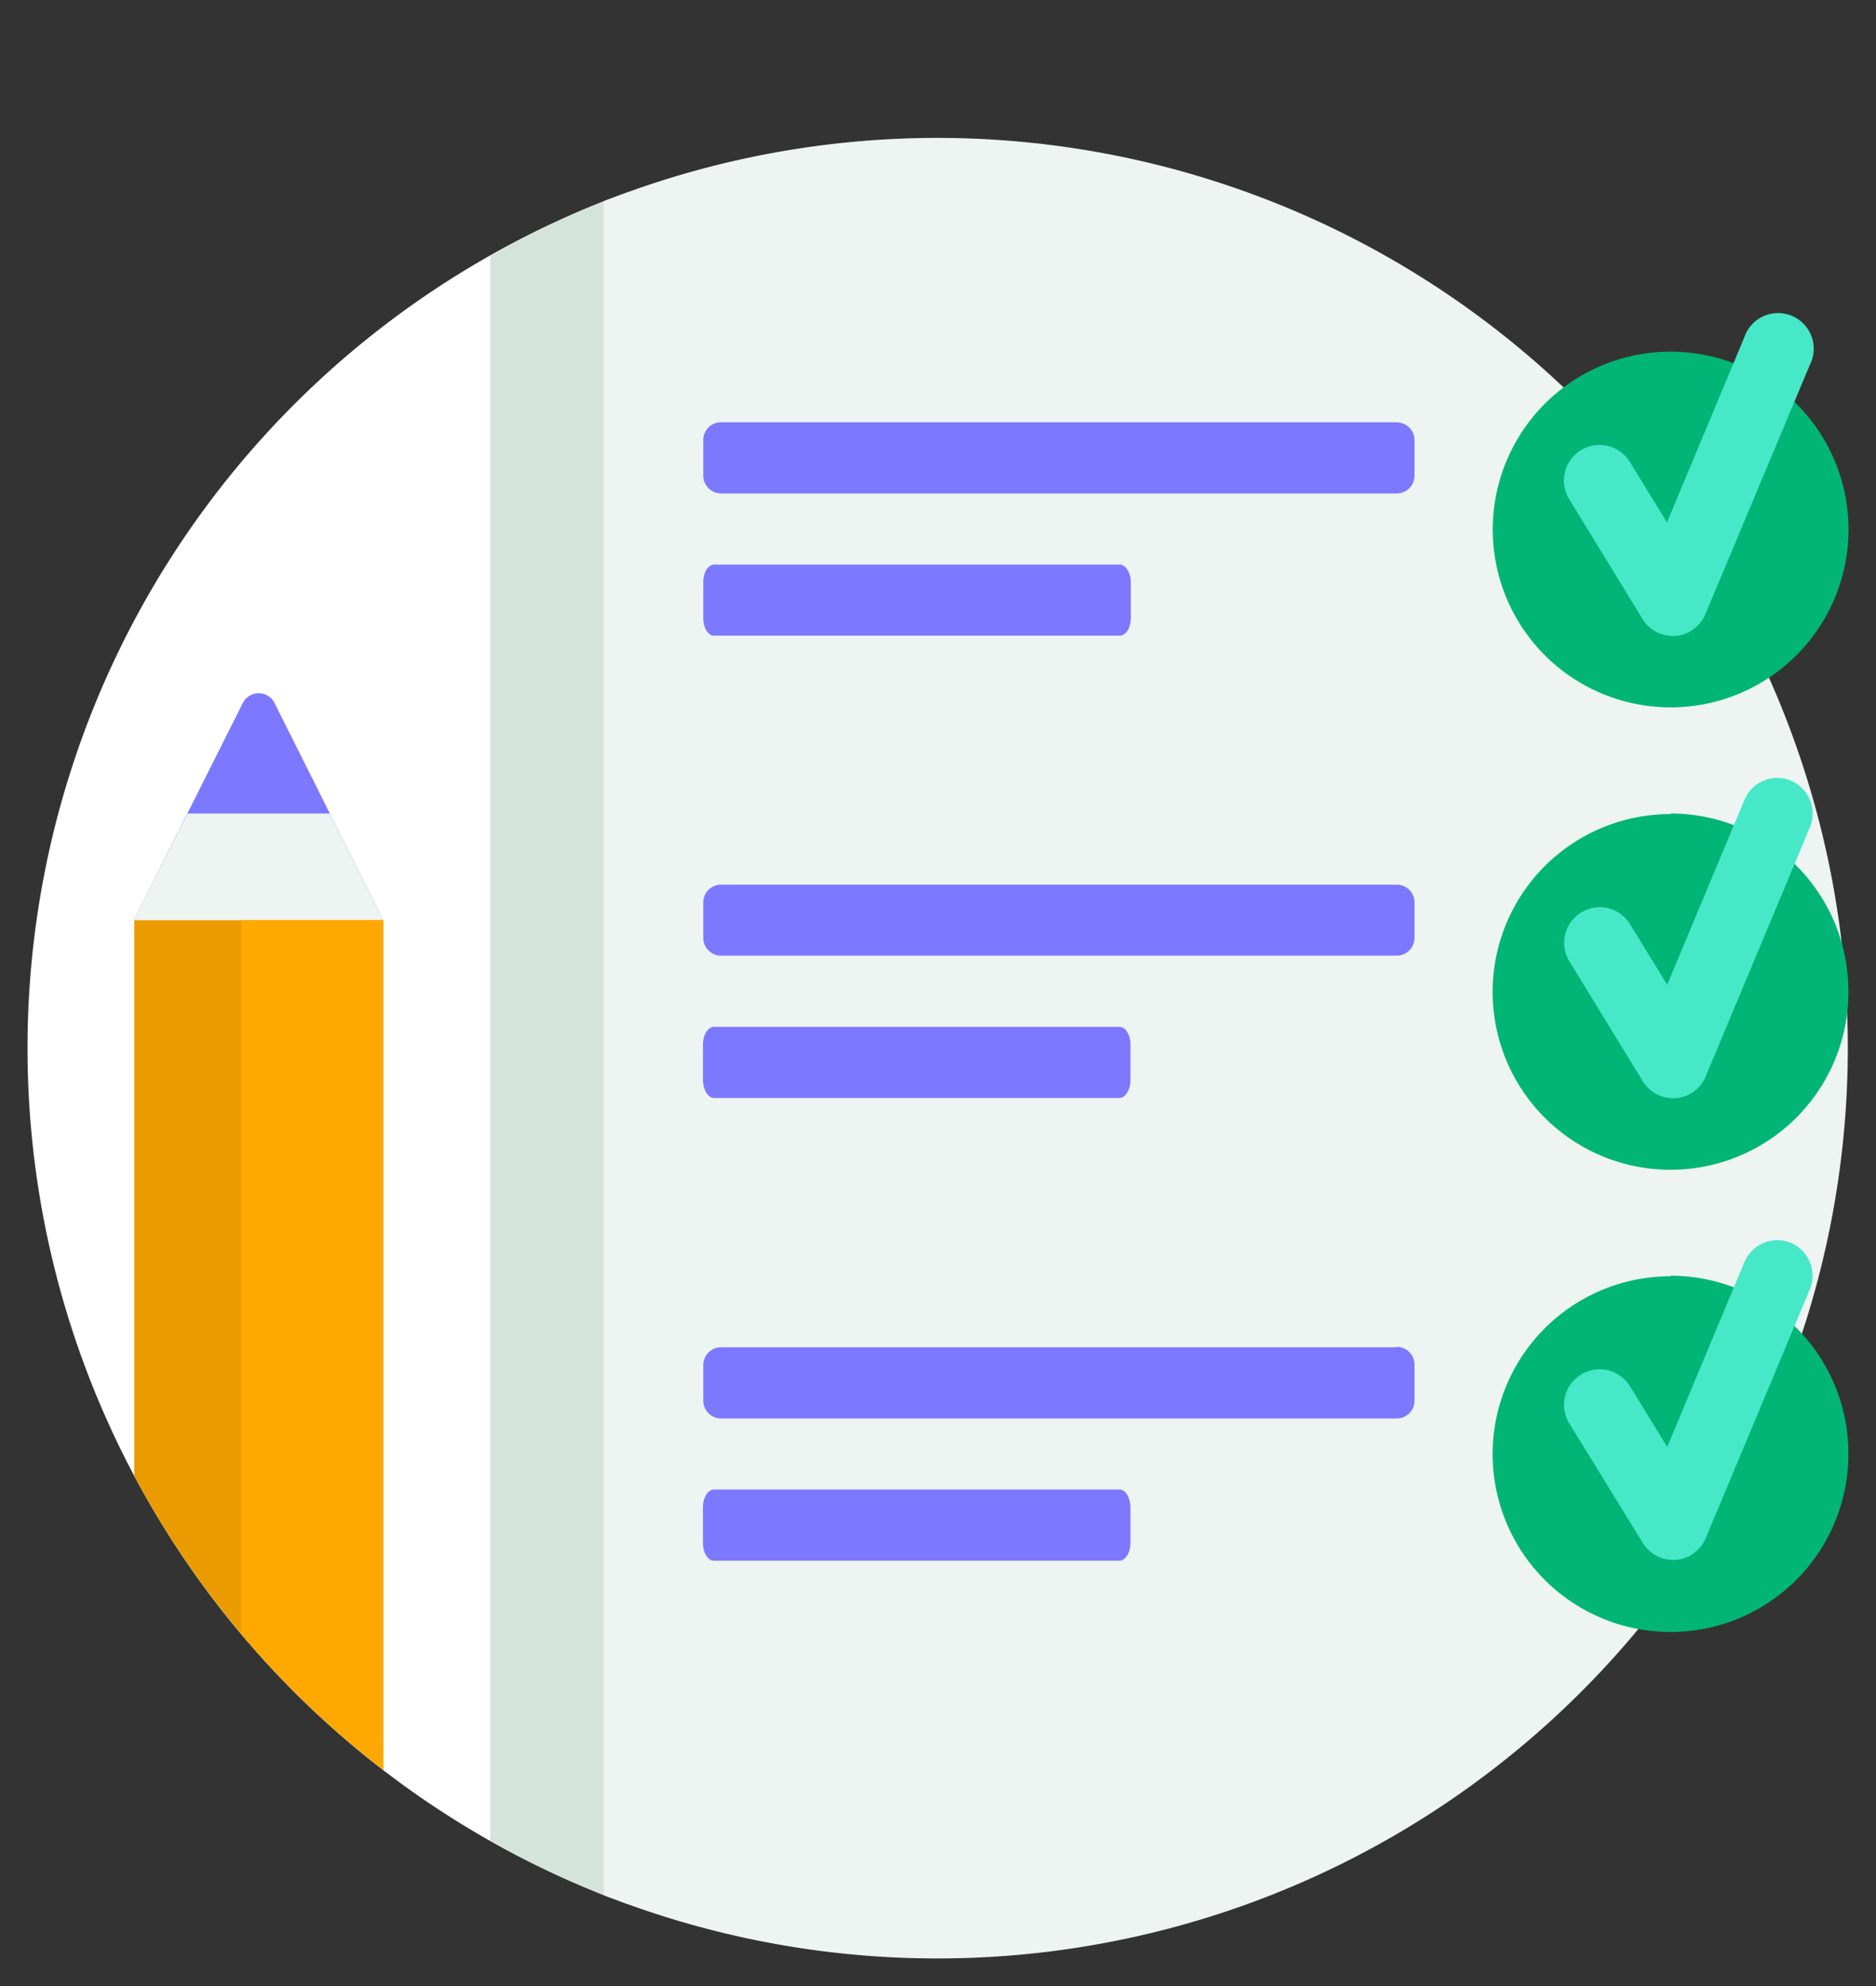 <svg id="Layer_1" data-name="Layer 1" xmlns="http://www.w3.org/2000/svg" viewBox="0 0 170 180"><rect x="0" y="0" width="170" height="180" fill="#333333" stroke="none"/><defs><style>.cls-1{fill:#fff;}.cls-2{fill:#d5e3dd;}.cls-3{fill:#7c78ff;}.cls-4{fill:#edf4f2;}.cls-5{fill:#00b576;}.cls-6{fill:#47e8c8;}.cls-7{fill:#ea9b00;}.cls-8{fill:#ffa900;}</style></defs><title>projeto 10</title><path class="cls-1" d="M57.29,170.4a1.62,1.62,0,0,1-2.2,1.51,82.53,82.53,0,0,1,0-153.82,1.62,1.62,0,0,1,2.2,1.51Z"/><path class="cls-2" d="M57,172.61a82.75,82.75,0,0,1-12.57-5.78V23.17A82.75,82.75,0,0,1,57,17.39V172.61Z"/><path class="cls-3" d="M23.45,97.07l-5.32-6.44-6-7.23L22,63.72a1.61,1.61,0,0,1,2.88,0L34.73,83.4Z"/><path class="cls-4" d="M29.89,73.73l4.84,9.67L23.45,97.07l-5.32-6.44-6-7.23L17,73.73Z"/><path class="cls-4" d="M54.71,18.24a82.5,82.5,0,1,1,0,153.52Z"/><path class="cls-5" d="M135.27,48a16.12,16.12,0,1,1,16.12,16.11A16.12,16.12,0,0,1,135.27,48Zm16.12,25.78A16.12,16.12,0,1,0,167.5,89.84,16.12,16.12,0,0,0,151.39,73.73Zm0,41.89a16.12,16.12,0,1,0,16.11,16.12A16.12,16.12,0,0,0,151.39,115.62Z"/><path class="cls-6" d="M142.2,45.24a3.22,3.22,0,0,1,5.49-3.38l3.37,5.49,7-16.76A3.23,3.23,0,1,1,164,33.08l-9.45,22.56a3.24,3.24,0,0,1-2.72,2h-.25a3.21,3.21,0,0,1-2.74-1.54Zm20.1,25.52a3.22,3.22,0,0,0-4.22,1.73l-7,16.76-3.37-5.49a3.22,3.22,0,1,0-5.49,3.37L148.87,98a3.2,3.2,0,0,0,2.74,1.53h.25a3.2,3.2,0,0,0,2.72-2L164,75A3.23,3.23,0,0,0,162.3,70.76Zm0,41.89a3.24,3.24,0,0,0-4.22,1.73l-7,16.76-3.37-5.49A3.22,3.22,0,1,0,142.2,129l6.67,10.84a3.21,3.21,0,0,0,2.74,1.54h.25a3.24,3.24,0,0,0,2.72-2L164,116.87A3.24,3.24,0,0,0,162.3,112.65Z"/><path class="cls-3" d="M63.73,56V52.78c0-.89.43-1.61,1-1.61h36.74c.53,0,1,.72,1,1.61V56c0,.89-.43,1.61-1,1.61H64.7C64.16,57.62,63.73,56.9,63.73,56Zm62.84-17.73H65.34a1.61,1.61,0,0,0-1.61,1.61v3.23a1.61,1.61,0,0,0,1.61,1.61h61.23a1.61,1.61,0,0,0,1.61-1.61V39.89A1.61,1.61,0,0,0,126.57,38.28ZM64.7,99.51h36.74c.53,0,1-.72,1-1.61V94.68c0-.89-.43-1.61-1-1.61H64.7c-.54,0-1,.72-1,1.61V97.9C63.73,98.79,64.16,99.51,64.7,99.51Zm61.87-19.33H65.34a1.61,1.61,0,0,0-1.61,1.61V85a1.61,1.61,0,0,0,1.61,1.61h61.23A1.61,1.61,0,0,0,128.18,85V81.79A1.61,1.61,0,0,0,126.57,80.18ZM101.44,135H64.7c-.54,0-1,.72-1,1.61v3.22c0,.89.43,1.62,1,1.62h36.74c.53,0,1-.73,1-1.62v-3.22C102.4,135.68,102,135,101.44,135Zm25.13-12.89H65.34a1.61,1.61,0,0,0-1.61,1.61v3.22a1.62,1.62,0,0,0,1.61,1.62h61.23a1.62,1.62,0,0,0,1.61-1.62v-3.22A1.61,1.61,0,0,0,126.57,122.07Z"/><path class="cls-7" d="M12.17,83.4H34.73v77a82.78,82.78,0,0,1-22.56-26.63Z"/><path class="cls-8" d="M21.84,83.4H34.73v77a82.72,82.72,0,0,1-12.89-12.34Z"/></svg>